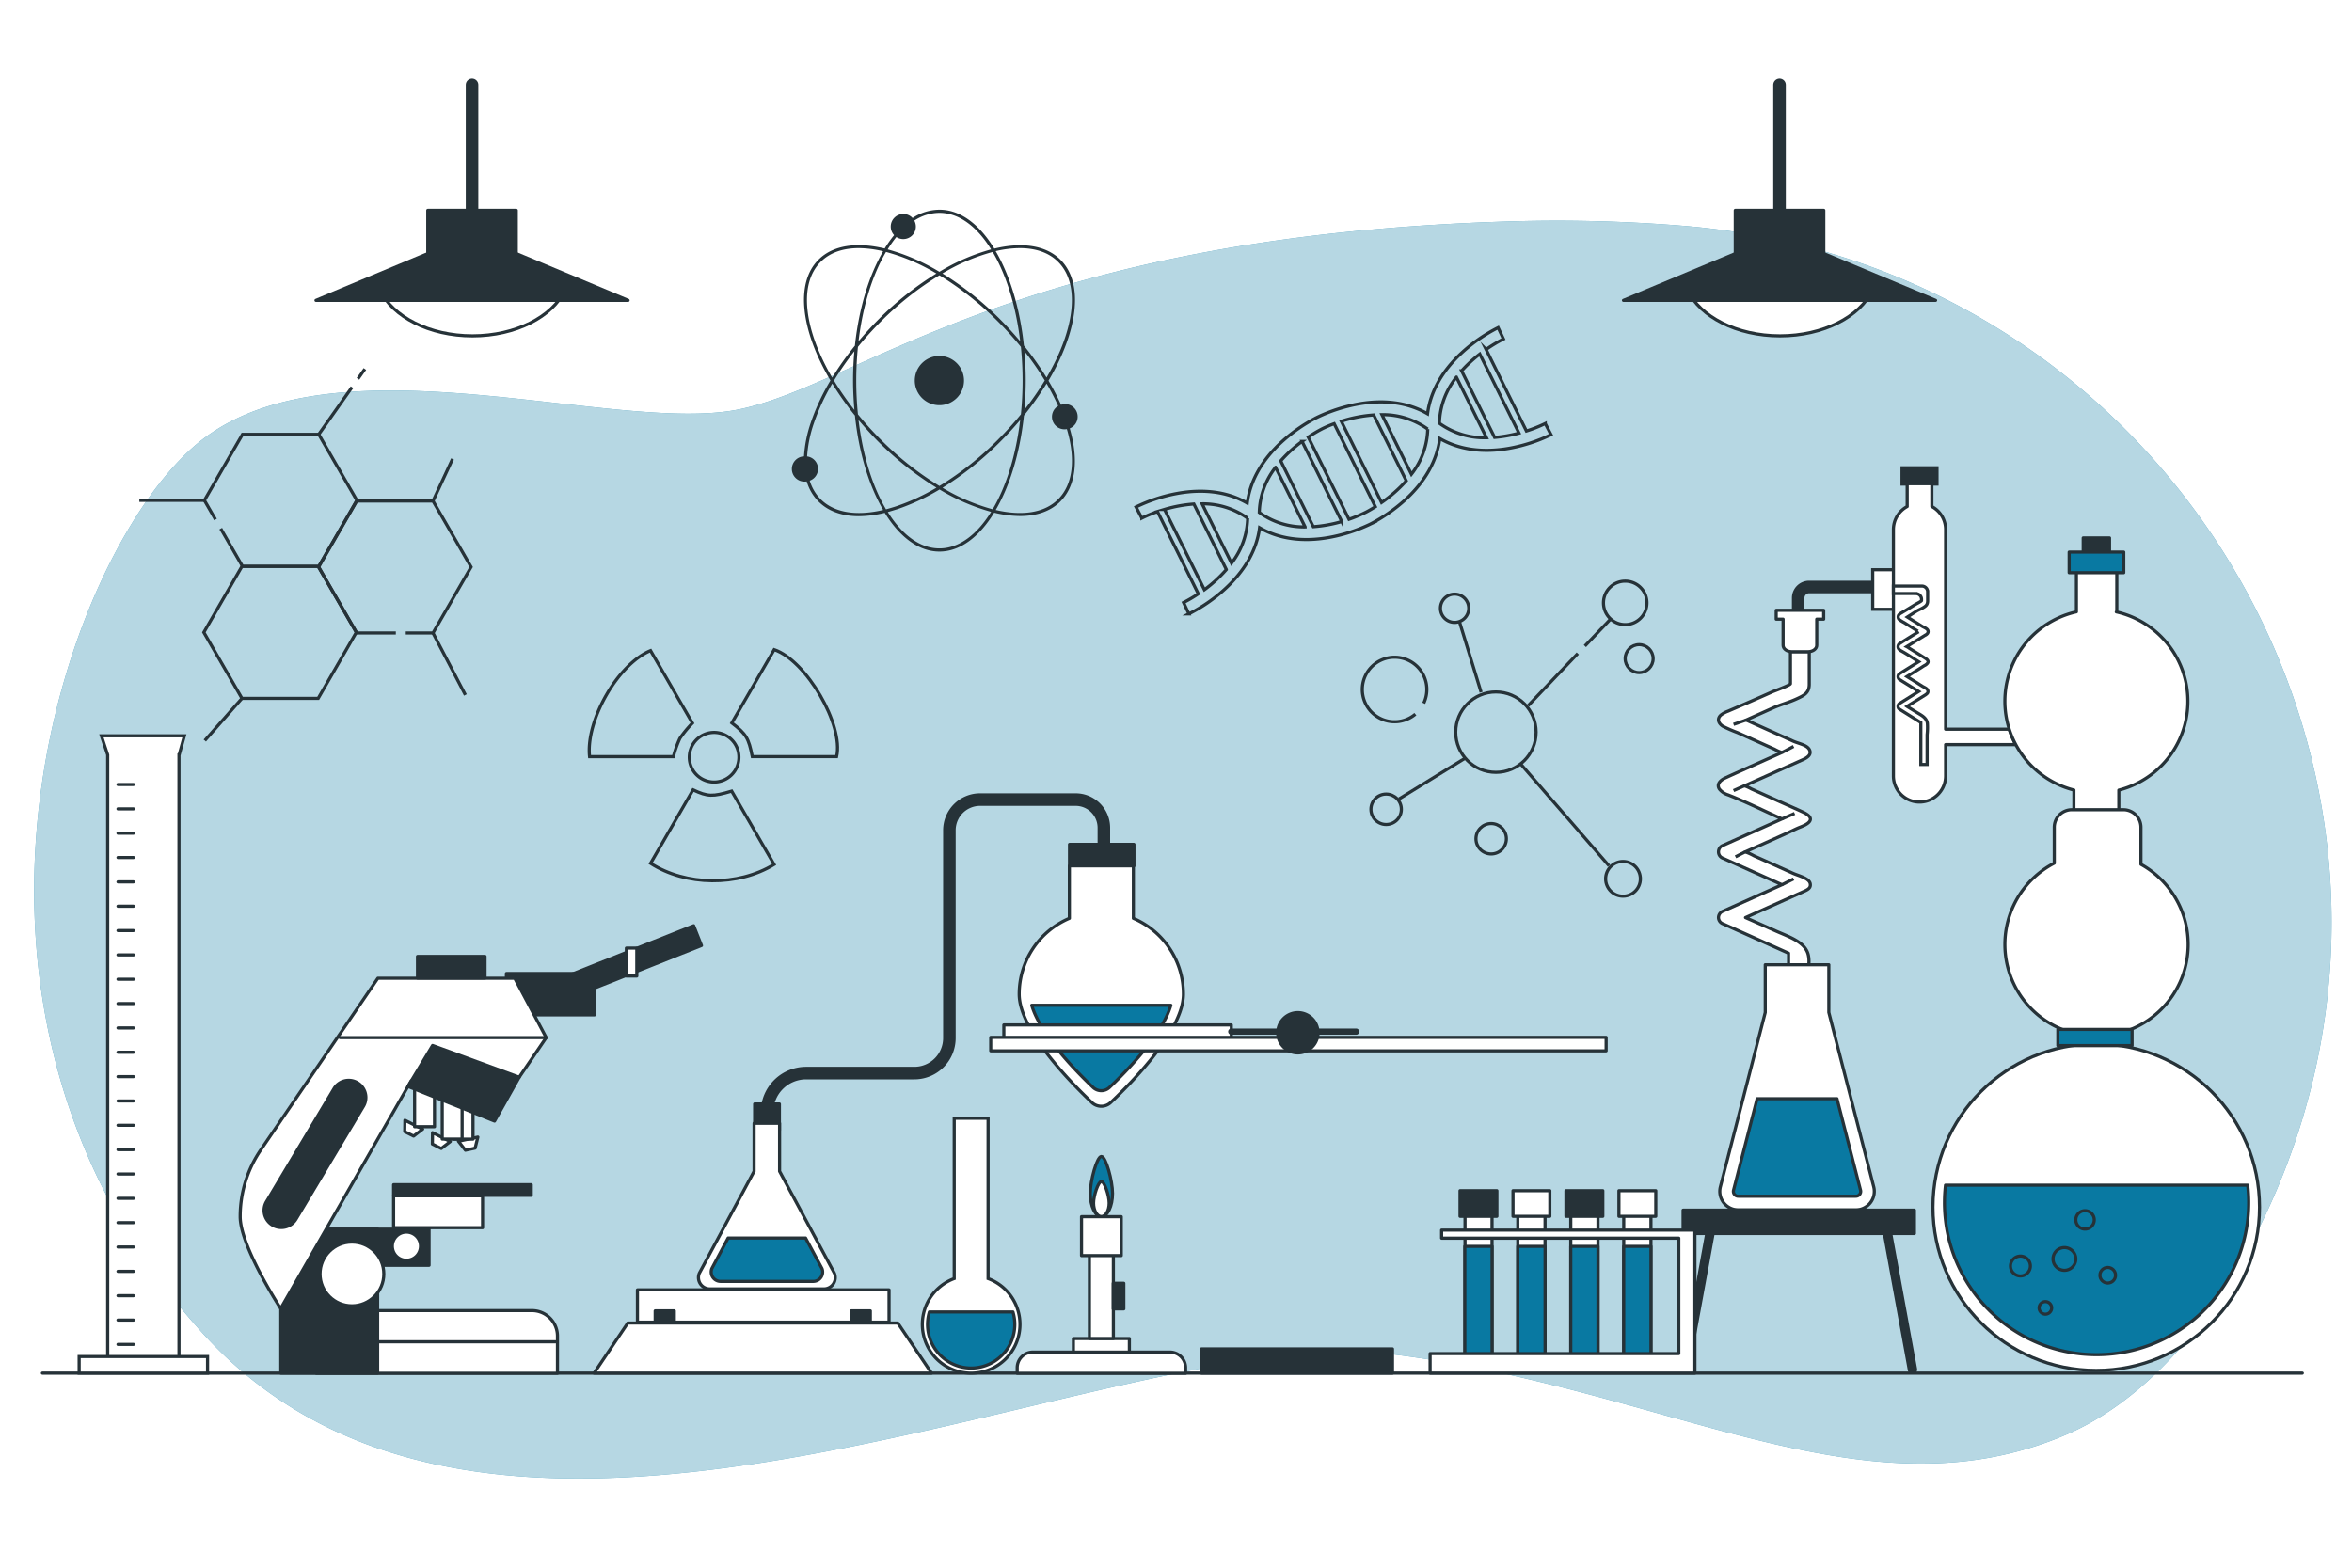 <svg class="animated" id="freepik_stories-chemistry-lab" xmlns="http://www.w3.org/2000/svg" viewBox="0 0 750 500" version="1.1" xmlns:xlink="http://www.w3.org/1999/xlink" xmlns:svgjs="http://svgjs.com/svgjs"><style>svg#freepik_stories-chemistry-lab:not(.animated) .animable {opacity: 0;}svg#freepik_stories-chemistry-lab.animated #freepik--Elements--inject-73 {animation: 1s 1 forwards cubic-bezier(.36,-0.01,.5,1.38) slideDown,1.5s Infinite  linear floating;animation-delay: 0s,1s;}svg#freepik_stories-chemistry-lab.animated #freepik--Lamps--inject-73 {animation: 1s 1 forwards cubic-bezier(.36,-0.01,.5,1.38) slideUp;animation-delay: 0s;}            @keyframes slideDown {                0% {                    opacity: 0;                    transform: translateY(-30px);                }                100% {                    opacity: 1;                    transform: translateY(0);                }            }                    @keyframes floating {                0% {                    opacity: 1;                    transform: translateY(0px);                }                50% {                    transform: translateY(-10px);                }                100% {                    opacity: 1;                    transform: translateY(0px);                }            }                    @keyframes slideUp {                0% {                    opacity: 0;                    transform: translateY(30px);                }                100% {                    opacity: 1;                    transform: inherit;                }            }        </style><g id="freepik--background-simple--inject-73" class="animable" style="transform-origin: 377.188px 270.972px;"><path d="M722.48,387.35C788.37,247,691.78,84.55,536.61,72a497.31,497.31,0,0,0-54.33-1.41c-157.58,4.45-207.87,52.27-247,60.05S109,107.26,65.41,139.51s-96.64,179.88-.82,285.67,290.39-4,378.61,6.67S594,485.37,658.87,457.57C683.17,447.14,705.91,422.64,722.48,387.35Z" style="fill: #0979A2; transform-origin: 377.188px 270.972px;" id="el37lu6dmamd" class="animable"></path><g id="elkuxnikzprj8"><path d="M722.48,387.35C788.37,247,691.78,84.55,536.61,72a497.31,497.31,0,0,0-54.33-1.41c-157.58,4.45-207.87,52.27-247,60.05S109,107.26,65.41,139.51s-96.64,179.88-.82,285.67,290.39-4,378.61,6.67S594,485.37,658.87,457.57C683.17,447.14,705.91,422.64,722.48,387.35Z" style="fill: rgb(255, 255, 255); opacity: 0.7; transform-origin: 377.188px 270.972px;" class="animable" id="ell5eje2avwu"></path></g></g><g id="freepik--Table--inject-73" class="animable" style="transform-origin: 373.84px 437.95px;"><line x1="13.52" y1="437.95" x2="734.16" y2="437.95" style="fill: none; stroke: rgb(38, 50, 56); stroke-linecap: round; stroke-linejoin: round; transform-origin: 373.84px 437.95px;" id="elscu4g0g4lgg" class="animable"></line></g><g id="freepik--Fire--inject-73" class="animable" style="transform-origin: 351.21px 403.42px;"><rect x="342.28" y="426.91" width="17.85" height="4.61" style="fill: rgb(255, 255, 255); stroke: rgb(38, 50, 56); stroke-linecap: round; stroke-linejoin: round; transform-origin: 351.205px 429.215px;" id="elvto2077ey4a" class="animable"></rect><rect x="347.39" y="389.48" width="7.64" height="37.43" style="fill: rgb(255, 255, 255); stroke: rgb(38, 50, 56); stroke-linecap: round; stroke-linejoin: round; transform-origin: 351.21px 408.195px;" id="elqv23hqqmnp" class="animable"></rect><rect x="344.87" y="388.05" width="12.68" height="12.41" style="fill: rgb(255, 255, 255); stroke: rgb(38, 50, 56); stroke-linecap: round; stroke-linejoin: round; transform-origin: 351.21px 394.255px;" id="elhmzgef3mnlh" class="animable"></rect><path d="M329.36,431.24h43.7a5,5,0,0,1,5,5V438a0,0,0,0,1,0,0h-53.7a0,0,0,0,1,0,0v-1.71A5,5,0,0,1,329.36,431.24Z" style="fill: rgb(255, 255, 255); stroke: rgb(38, 50, 56); stroke-linecap: round; stroke-linejoin: round; transform-origin: 351.21px 434.62px;" id="elxawawcr413" class="animable"></path><path d="M354.76,380.64c0,4.07-1.59,7.36-3.55,7.36s-3.55-3.29-3.55-7.36,2.13-11.8,3.55-11.8S354.76,376.57,354.76,380.64Z" style="fill: #0979A2; stroke: rgb(38, 50, 56); stroke-linecap: round; stroke-linejoin: round; transform-origin: 351.21px 378.42px;" id="el5x2yexkb6yj" class="animable"></path><path d="M353.69,383.71c0,2.37-1.11,4.29-2.48,4.29s-2.49-1.92-2.49-4.29,1.49-6.88,2.49-6.88S353.69,381.34,353.69,383.71Z" style="fill: rgb(255, 255, 255); stroke: rgb(38, 50, 56); stroke-linecap: round; stroke-linejoin: round; transform-origin: 351.205px 382.415px;" id="eli1orit0t1v" class="animable"></path><rect x="354.99" y="409.29" width="3.37" height="8.16" style="fill: rgb(38, 50, 56); stroke: rgb(38, 50, 56); stroke-linecap: round; stroke-linejoin: round; transform-origin: 356.675px 413.37px;" id="elp2yni6c3c3m" class="animable"></rect></g><g id="freepik--Microscope--inject-73" class="animable" style="transform-origin: 150.14px 366.625px;"><polygon points="151.51 366.19 148.41 366.86 146.18 364 152.38 362.66 151.51 366.19" style="fill: rgb(255, 255, 255); stroke: rgb(38, 50, 56); stroke-linecap: round; stroke-linejoin: round; transform-origin: 149.28px 364.76px;" id="elkk8oyggecq" class="animable"></polygon><g id="el3q6560ihs93"><rect x="144.49" y="348.33" width="6.34" height="14.99" style="fill: rgb(255, 255, 255); stroke: rgb(38, 50, 56); stroke-linecap: round; stroke-linejoin: round; transform-origin: 147.66px 355.825px; transform: rotate(-12.16deg);" class="animable" id="el9asfiagky6h"></rect></g><polygon points="140.7 366.31 137.87 364.88 137.92 361.25 143.59 364.09 140.7 366.31" style="fill: rgb(255, 255, 255); stroke: rgb(38, 50, 56); stroke-linecap: round; stroke-linejoin: round; transform-origin: 140.73px 363.78px;" id="elkms5kdhg6nc" class="animable"></polygon><g id="eld891im9gzke"><rect x="141.02" y="348.31" width="6.34" height="14.99" style="fill: rgb(255, 255, 255); stroke: rgb(38, 50, 56); stroke-linecap: round; stroke-linejoin: round; transform-origin: 144.19px 355.805px; transform: rotate(26.65deg);" class="animable" id="elr47nrv4vxs"></rect></g><polygon points="131.89 362.35 129.06 360.93 129.11 357.29 134.78 360.13 131.89 362.35" style="fill: rgb(255, 255, 255); stroke: rgb(38, 50, 56); stroke-linecap: round; stroke-linejoin: round; transform-origin: 131.92px 359.82px;" id="elhtskv8l0on5" class="animable"></polygon><g id="elsdg92ee2af"><rect x="132.21" y="344.36" width="6.34" height="14.99" style="fill: rgb(255, 255, 255); stroke: rgb(38, 50, 56); stroke-linecap: round; stroke-linejoin: round; transform-origin: 135.38px 351.855px; transform: rotate(26.65deg);" class="animable" id="elwzf8ddr28cj"></rect></g><rect x="89.55" y="392.04" width="47.27" height="11.51" style="fill: rgb(38, 50, 56); stroke: rgb(38, 50, 56); stroke-linecap: round; stroke-linejoin: round; transform-origin: 113.185px 397.795px;" id="el3ymumkktheg" class="animable"></rect><path d="M100.87,418h68.76a8.13,8.13,0,0,1,8.13,8.13V438a0,0,0,0,1,0,0H100.87a0,0,0,0,1,0,0V418A0,0,0,0,1,100.87,418Z" style="fill: rgb(255, 255, 255); stroke: rgb(38, 50, 56); stroke-linecap: round; stroke-linejoin: round; transform-origin: 139.315px 428px;" id="elas4l218sh25" class="animable"></path><line x1="177.15" y1="427.95" x2="120.58" y2="427.95" style="fill: none; stroke: rgb(38, 50, 56); stroke-linecap: round; stroke-linejoin: round; transform-origin: 148.865px 427.95px;" id="elsbcr50itbxj" class="animable"></line><rect x="89.55" y="392.04" width="30.87" height="45.91" style="fill: rgb(38, 50, 56); stroke: rgb(38, 50, 56); stroke-linecap: round; stroke-linejoin: round; transform-origin: 104.985px 414.995px;" id="el4a091d5xugy" class="animable"></rect><polygon points="223.69 301.56 163.71 325.41 161.22 319.1 221.19 295.25 223.69 301.56" style="fill: rgb(38, 50, 56); stroke: rgb(38, 50, 56); stroke-linecap: round; stroke-linejoin: round; transform-origin: 192.455px 310.33px;" id="elw9tgpa74x6q" class="animable"></polygon><g id="el0cu0ydllbup4"><rect x="199.73" y="302.39" width="3.33" height="8.91" style="fill: rgb(255, 255, 255); stroke: rgb(38, 50, 56); stroke-linecap: round; stroke-linejoin: round; transform-origin: 201.395px 306.845px; transform: rotate(-21.59deg);" class="animable" id="el69mqtfrg4nl"></rect></g><g id="elie3z3cel22"><rect x="161.48" y="310.49" width="28.06" height="13.2" style="fill: rgb(38, 50, 56); stroke: rgb(38, 50, 56); stroke-linecap: round; stroke-linejoin: round; transform-origin: 175.51px 317.09px; transform: rotate(-21.6deg);" class="animable" id="el1zfbczo3dgv"></rect></g><path d="M174.18,330.94l-8.61,12.63-34.45,1.14L89.5,417.33s-12.91-19.8-12.91-29.27v-.29a37.63,37.63,0,0,1,6.6-21.07L120.5,312h43.63Z" style="fill: rgb(255, 255, 255); stroke: rgb(38, 50, 56); stroke-linecap: round; stroke-linejoin: round; transform-origin: 125.385px 364.665px;" id="el7exzpcvnp59" class="animable"></path><line x1="174.18" y1="330.94" x2="108.45" y2="330.94" style="fill: none; stroke: rgb(38, 50, 56); stroke-linecap: round; stroke-linejoin: round; transform-origin: 141.315px 330.94px;" id="elq7yn0xdsx1p" class="animable"></line><rect x="133.13" y="305.05" width="21.53" height="6.89" style="fill: rgb(38, 50, 56); stroke: rgb(38, 50, 56); stroke-linecap: round; stroke-linejoin: round; transform-origin: 143.895px 308.495px;" id="el082bwezldgpv" class="animable"></rect><path d="M89.69,391.51a5.47,5.47,0,0,1-4.7-8.28l21.51-36a5.47,5.47,0,1,1,9.4,5.61l-21.5,36A5.48,5.48,0,0,1,89.69,391.51Z" style="fill: rgb(38, 50, 56); stroke: rgb(38, 50, 56); stroke-linecap: round; stroke-linejoin: round; transform-origin: 100.443px 368.036px;" id="elyopgbwvpzdd" class="animable"></path><polygon points="165.57 343.57 157.7 357.56 130.09 346.51 137.94 333.44 165.57 343.57" style="fill: rgb(38, 50, 56); stroke: rgb(38, 50, 56); stroke-linecap: round; stroke-linejoin: round; transform-origin: 147.83px 345.5px;" id="elc2iovjpv9ds" class="animable"></polygon><rect x="125.51" y="377.85" width="43.89" height="3.39" style="fill: rgb(38, 50, 56); stroke: rgb(38, 50, 56); stroke-linecap: round; stroke-linejoin: round; transform-origin: 147.455px 379.545px;" id="el0tvhlk3jcz39" class="animable"></rect><rect x="125.51" y="381.39" width="28.37" height="10.17" style="fill: rgb(255, 255, 255); stroke: rgb(38, 50, 56); stroke-linecap: round; stroke-linejoin: round; transform-origin: 139.695px 386.475px;" id="elbc3kj3rmp76" class="animable"></rect><g id="el3f9bfit53jh"><circle cx="112.22" cy="406.31" r="10.17" style="fill: rgb(255, 255, 255); stroke: rgb(38, 50, 56); stroke-linecap: round; stroke-linejoin: round; transform-origin: 112.22px 406.31px; transform: rotate(-9.51deg);" class="animable" id="elnlzwyx2b418"></circle></g><path d="M134.09,397.45a4.49,4.49,0,1,0-4.49,4.5A4.49,4.49,0,0,0,134.09,397.45Z" style="fill: rgb(255, 255, 255); stroke: rgb(38, 50, 56); stroke-linecap: round; stroke-linejoin: round; transform-origin: 129.6px 397.46px;" id="elfjf6cokcjmg" class="animable"></path></g><g id="freepik--flasks-2--inject-73" class="animable" style="transform-origin: 637.396px 301.931px;"><path d="M573.4,194.51v-3.79a3.51,3.51,0,0,1,3.51-3.51h25" style="fill: none; stroke: rgb(38, 50, 56); stroke-miterlimit: 10; stroke-width: 4px; transform-origin: 587.655px 190.86px;" id="el1d2zn8r79p4" class="animable"></path><path d="M548.26,251.65a5.65,5.65,0,0,0,2.77,1.86c5.88,2.3,11.5,5.11,17.21,7.67l-18.79,8.44a2.2,2.2,0,0,0-1.45,1.9,2.14,2.14,0,0,0,1.43,2.21l18.81,8.44-18.79,8.43a2.22,2.22,0,0,0-1.45,1.86,2.13,2.13,0,0,0,1.43,2.18l20.9,9.38v29.56h6v-21c0-2.71.95-5.43.26-8.13-1-4-6-5.61-10.17-7.45l-9.51-4.21-.31-.14,18.27-8.19c1.4-.63,2.65-1.12,2.37-2.61-.34-1.79-3.75-2.52-5.52-3.33l-6.26-2.81-6.16-2.76a16.46,16.46,0,0,0-2.77-1.25l7.5-3.36,5.87-2.64c1.3-.58,2.54-1.25,3.87-1.79,1.13-.45,2.73-1.07,3.31-2,.78-1.25-.79-2.24-2.05-2.85-1.72-.82-3.52-1.6-5.27-2.39l-6-2.68-5.28-2.37a13.32,13.32,0,0,0-2.2-1q9.2-4.12,18.42-8.24l.16-.07c1.5-.69,2.75-1.56,2.22-3-.64-1.69-3.48-2.11-5.26-2.91l-5.75-2.58-9.17-4.12-.11-.05,8.8-3.95c2.31-1,4.79-1.66,7.11-2.71,2.6-1.17,4.23-2,4.23-4.73V207.83h-6v10.23c0,.47-5.19,2.33-5.74,2.58-4.69,2.11-9.43,4.15-14.18,6.19a8.49,8.49,0,0,0-2.21,1.19c-1.37,1.16-.89,2.72.64,3.64a47.75,47.75,0,0,0,4.61,2l6.2,2.78,5.6,2.51a14,14,0,0,0,2.36,1.06c-6,2.71-12.08,5.36-18.07,8.11C548.5,248.88,547.32,250.15,548.26,251.65Z" style="fill: rgb(255, 255, 255); stroke: rgb(38, 50, 56); stroke-linecap: round; stroke-linejoin: round; transform-origin: 562.608px 270.705px;" id="el9hj6gfkw8e" class="animable"></path><line x1="556.82" y1="229.64" x2="552.79" y2="231.03" style="fill: none; stroke: rgb(38, 50, 56); stroke-miterlimit: 10; transform-origin: 554.805px 230.335px;" id="elnpaw9uief5p" class="animable"></line><line x1="568.24" y1="240" x2="571.93" y2="238.07" style="fill: none; stroke: rgb(38, 50, 56); stroke-miterlimit: 10; transform-origin: 570.085px 239.035px;" id="ellhl39g32zxp" class="animable"></line><line x1="556.31" y1="250.59" x2="552.79" y2="252.15" style="fill: none; stroke: rgb(38, 50, 56); stroke-miterlimit: 10; transform-origin: 554.55px 251.37px;" id="ellhb63n6lbnd" class="animable"></line><line x1="568.24" y1="261.18" x2="572.25" y2="259.43" style="fill: none; stroke: rgb(38, 50, 56); stroke-miterlimit: 10; transform-origin: 570.245px 260.305px;" id="elp33em9hrnpr" class="animable"></line><line x1="556.53" y1="271.67" x2="553.41" y2="273.28" style="fill: none; stroke: rgb(38, 50, 56); stroke-miterlimit: 10; transform-origin: 554.97px 272.475px;" id="el971ye8tqx2m" class="animable"></line><line x1="568.24" y1="282.17" x2="571.93" y2="280.32" style="fill: none; stroke: rgb(38, 50, 56); stroke-miterlimit: 10; transform-origin: 570.085px 281.245px;" id="elstb8x2ynjc" class="animable"></line><path d="M581.53,194.65H566.39v2.83h2.2v8.33c0,1.13,1.23,2.05,2.74,2.05h5.25c1.51,0,2.74-.92,2.74-2.05v-8.33h2.21Z" style="fill: rgb(255, 255, 255); stroke: rgb(38, 50, 56); stroke-linecap: round; stroke-linejoin: round; transform-origin: 573.96px 201.255px;" id="elfdvadqz0zv" class="animable"></path><rect x="606.52" y="149.2" width="11.14" height="5.2" style="fill: rgb(38, 50, 56); stroke: rgb(38, 50, 56); stroke-miterlimit: 10; transform-origin: 612.09px 151.8px;" id="elpovfqc63n2j" class="animable"></rect><rect x="597.17" y="181.71" width="7.31" height="12.62" style="fill: rgb(255, 255, 255); stroke: rgb(38, 50, 56); stroke-miterlimit: 10; transform-origin: 600.825px 188.02px;" id="ely1zl3f4iq7" class="animable"></rect><path d="M640.69,232.57H620.41V168.88a8.32,8.32,0,0,0-4.38-7.33v-7.28h-7.87v7.28a8.33,8.33,0,0,0-4.39,7.33v78.61a8.32,8.32,0,1,0,16.64,0v-10h22.37A29.11,29.11,0,0,1,640.69,232.57Z" style="fill: rgb(255, 255, 255); stroke: rgb(38, 50, 56); stroke-linecap: round; stroke-linejoin: round; transform-origin: 623.275px 205.04px;" id="elx6pww581im" class="animable"></path><path d="M614.77,220.37c-.11-.81-1.22-1.14-1.79-1.51l-2-1.27-2.9-1.81h0l2.44-1.52,1.91-1.2c.42-.26.82-.56,1.26-.8a2.44,2.44,0,0,0,1.07-.92c.25-.56-.26-1-.67-1.28s-1.14-.73-1.71-1.09l-1.94-1.21-1.71-1.07a4.05,4.05,0,0,0-.72-.45l6-3.72.06,0c.49-.32.89-.71.72-1.35s-1.13-1-1.71-1.32l-1.87-1.17-3-1.88h0L611,195c.75-.47,1.55-.75,2.3-1.22s1.38-.89,1.38-2.14v-2.89a1.83,1.83,0,0,0-1.83-1.83h-9.09v2.39h7.14a1.83,1.83,0,0,1,1.83,1.83v.41c0,.21-1.69,1.06-1.86,1.17q-2.29,1.43-4.61,2.8a2.72,2.72,0,0,0-.72.54,1.13,1.13,0,0,0,.21,1.64,14,14,0,0,0,1.49.9l2,1.26,1.82,1.14c.06,0,.7.52.77.48-2,1.22-3.93,2.42-5.87,3.66a1.25,1.25,0,0,0-.63,1.6,2,2,0,0,0,.9.84c1.92,1.05,3.74,2.32,5.6,3.47l-6.11,3.82a1.15,1.15,0,0,0,0,1.86l6.11,3.81-6.11,3.82a1,1,0,0,0-.47.84,1,1,0,0,0,.47,1l6.79,4.25v13.37h2v-9.52a20.46,20.46,0,0,0,.08-3.67c-.32-1.79-1.95-2.54-3.3-3.37l-3.09-1.9-.1-.07,5.93-3.7C614.46,221.26,614.86,221,614.77,220.37Z" style="fill: rgb(255, 255, 255); stroke: rgb(38, 50, 56); stroke-miterlimit: 10; transform-origin: 609.295px 215.37px;" id="elbmyduv127gd" class="animable"></path><rect x="664.29" y="171.56" width="8.39" height="19.47" style="fill: rgb(38, 50, 56); stroke: rgb(38, 50, 56); stroke-linecap: round; stroke-linejoin: round; transform-origin: 668.485px 181.295px;" id="elk7u0ql0fd2" class="animable"></rect><path d="M675,195.14V180.2H662.12v14.94a29.23,29.23,0,0,0-.8,56.84v12.36a3,3,0,0,0,3,3.05h8.33a3.06,3.06,0,0,0,3-3.05V252a29.23,29.23,0,0,0-.8-56.84Z" style="fill: rgb(255, 255, 255); stroke: rgb(38, 50, 56); stroke-linecap: round; stroke-linejoin: round; transform-origin: 668.485px 223.795px;" id="el1vlcyrsl64p" class="animable"></path><rect x="659.81" y="176.09" width="17.41" height="6.57" style="fill: #0979A2; stroke: rgb(38, 50, 56); stroke-linecap: round; stroke-linejoin: round; transform-origin: 668.515px 179.375px;" id="el9s0pb8zbeqs" class="animable"></rect><path d="M597.49,378.51,583.17,322.9V307.7H562.9v15.2l-14.31,55.61a5.9,5.9,0,0,0,5.71,7.37h37.48A5.9,5.9,0,0,0,597.49,378.51Z" style="fill: rgb(255, 255, 255); stroke: rgb(38, 50, 56); stroke-linecap: round; stroke-linejoin: round; transform-origin: 573.04px 346.79px;" id="ely8gpoa9ghr" class="animable"></path><path d="M585.77,350.41H560.31l-7.52,29.18a1.52,1.52,0,0,0,.28,1.34,1.5,1.5,0,0,0,1.23.6h37.48a1.54,1.54,0,0,0,1.5-1.94Z" style="fill: #0979A2; stroke: rgb(38, 50, 56); stroke-linecap: round; stroke-linejoin: round; transform-origin: 573.036px 365.97px;" id="ele7dancoed5t" class="animable"></path><rect x="536.7" y="385.97" width="73.76" height="7.44" style="fill: rgb(38, 50, 56); stroke: rgb(38, 50, 56); stroke-linecap: round; stroke-linejoin: round; transform-origin: 573.58px 389.69px;" id="el6l3o4f9yggw" class="animable"></rect><line x1="545.38" y1="392.78" x2="537.32" y2="436.8" style="fill: none; stroke: rgb(38, 50, 56); stroke-linecap: round; stroke-linejoin: round; stroke-width: 3px; transform-origin: 541.35px 414.79px;" id="elqow85rew0wh" class="animable"></line><line x1="601.78" y1="392.78" x2="609.84" y2="436.8" style="fill: none; stroke: rgb(38, 50, 56); stroke-linecap: round; stroke-linejoin: round; stroke-width: 3px; transform-origin: 605.81px 414.79px;" id="elwd95rz4mjqf" class="animable"></line><path d="M682.7,275.67V263.86a5.61,5.61,0,0,0-5.61-5.61H660.67a5.61,5.61,0,0,0-5.61,5.61V275.3a29.22,29.22,0,1,0,27.64.37Z" style="fill: rgb(255, 255, 255); stroke: rgb(38, 50, 56); stroke-linecap: round; stroke-linejoin: round; transform-origin: 668.535px 294.349px;" id="elxbxkinpb8m" class="animable"></path><g id="el15zcd9ocpps"><circle cx="668.44" cy="385.01" r="52.07" style="fill: rgb(255, 255, 255); stroke: rgb(38, 50, 56); stroke-linecap: round; stroke-linejoin: round; transform-origin: 668.44px 385.01px; transform: rotate(-63.94deg);" class="animable" id="elei7dheb4bjl"></circle></g><rect x="656.2" y="328.32" width="23.67" height="5.17" style="fill: #0979A2; stroke: rgb(38, 50, 56); stroke-linecap: round; stroke-linejoin: round; transform-origin: 668.035px 330.905px;" id="elt4p7y5bh7rh" class="animable"></rect><path d="M620.37,378a48.5,48.5,0,1,0,96.36,0Z" style="fill: #0979A2; stroke: rgb(38, 50, 56); stroke-linecap: round; stroke-linejoin: round; transform-origin: 668.55px 405.031px;" id="eleuxk28f2l6i" class="animable"></path><path d="M661.93,401.52a3.63,3.63,0,1,1-3.63-3.62A3.64,3.64,0,0,1,661.93,401.52Z" style="fill: none; stroke: rgb(38, 50, 56); stroke-miterlimit: 10; transform-origin: 658.3px 401.53px;" id="elzm2w4hy6rn" class="animable"></path><path d="M647.44,403.79a3.17,3.17,0,1,1-3.17-3.17A3.17,3.17,0,0,1,647.44,403.79Z" style="fill: none; stroke: rgb(38, 50, 56); stroke-miterlimit: 10; transform-origin: 644.27px 403.79px;" id="eloszmc48pqaf" class="animable"></path><path d="M667.81,389.07a2.94,2.94,0,1,1-2.94-2.94A2.94,2.94,0,0,1,667.81,389.07Z" style="fill: none; stroke: rgb(38, 50, 56); stroke-miterlimit: 10; transform-origin: 664.87px 389.07px;" id="elc1pbdinhfma" class="animable"></path><circle cx="672.11" cy="406.73" r="2.49" style="fill: none; stroke: rgb(38, 50, 56); stroke-miterlimit: 10; transform-origin: 672.11px 406.73px;" id="elcthvxk575m" class="animable"></circle><path d="M654.23,417.14a2,2,0,1,1-2-2A2,2,0,0,1,654.23,417.14Z" style="fill: none; stroke: rgb(38, 50, 56); stroke-miterlimit: 10; transform-origin: 652.23px 417.14px;" id="elfd8fct8l757" class="animable"></path></g><g id="freepik--flasks-1--inject-73" class="animable" style="transform-origin: 316.73px 336.424px;"><rect x="217.78" y="420.58" width="6.42" height="4.19" style="fill: rgb(255, 255, 255); stroke: rgb(38, 50, 56); stroke-linecap: round; stroke-linejoin: round; transform-origin: 220.99px 422.675px;" id="el3arxn6ovqfv" class="animable"></rect><polygon points="297.05 437.95 189.43 437.95 200.19 421.96 286.29 421.96 297.05 437.95" style="fill: rgb(255, 255, 255); stroke: rgb(38, 50, 56); stroke-linecap: round; stroke-linejoin: round; transform-origin: 243.24px 429.955px;" id="elmyfhzilim3l" class="animable"></polygon><rect x="203.26" y="411.39" width="80.24" height="10.3" style="fill: rgb(255, 255, 255); stroke: rgb(38, 50, 56); stroke-linecap: round; stroke-linejoin: round; transform-origin: 243.38px 416.54px;" id="el49bsnmgp38r" class="animable"></rect><rect x="208.92" y="418.09" width="6.1" height="3.7" style="fill: rgb(38, 50, 56); stroke: rgb(38, 50, 56); stroke-linecap: round; stroke-linejoin: round; transform-origin: 211.97px 419.94px;" id="elsj5v4k2rjbn" class="animable"></rect><rect x="271.43" y="418.09" width="6.1" height="3.7" style="fill: rgb(38, 50, 56); stroke: rgb(38, 50, 56); stroke-linecap: round; stroke-linejoin: round; transform-origin: 274.48px 419.94px;" id="elb3s2affek58" class="animable"></rect><rect x="243.46" y="402.84" width="6.23" height="4.07" style="fill: rgb(255, 255, 255); stroke: rgb(38, 50, 56); stroke-linecap: round; stroke-linejoin: round; transform-origin: 246.575px 404.875px;" id="elokwtxn0ov" class="animable"></rect><rect x="240.64" y="352.1" width="7.89" height="8.38" style="fill: rgb(38, 50, 56); stroke: rgb(38, 50, 56); stroke-linecap: round; stroke-linejoin: round; transform-origin: 244.585px 356.29px;" id="elmza13xnhu4f" class="animable"></rect><path d="M266.07,406.08l-17.48-32.51V358.26h-8.13v15.31L223,406.08a3.61,3.61,0,0,0,3.32,5h36.46A3.61,3.61,0,0,0,266.07,406.08Z" style="fill: rgb(255, 255, 255); stroke: rgb(38, 50, 56); stroke-linecap: round; stroke-linejoin: round; transform-origin: 244.535px 384.67px;" id="ely374tw0k3sk" class="animable"></path><path d="M256.88,394.85h-24.7L227,404.58a3,3,0,0,0,2.7,4.11H259.4a3,3,0,0,0,2.71-4.11Z" style="fill: #0979A2; stroke: rgb(38, 50, 56); stroke-linecap: round; stroke-linejoin: round; transform-origin: 244.555px 401.77px;" id="elb6b7akcyx9n" class="animable"></path><rect x="341.04" y="269.31" width="20.55" height="6.84" style="fill: rgb(38, 50, 56); stroke: rgb(38, 50, 56); stroke-linecap: round; stroke-linejoin: round; transform-origin: 351.315px 272.73px;" id="ellxelq6cltvq" class="animable"></rect><path d="M361.41,292.89V276.15H341v16.74a26.25,26.25,0,0,0-16,24.19c0,11.43,16.3,28.05,23.18,34.56a4.38,4.38,0,0,0,6,0c6.89-6.51,23.18-23.13,23.18-34.56A26.25,26.25,0,0,0,361.41,292.89Z" style="fill: rgb(255, 255, 255); stroke: rgb(38, 50, 56); stroke-linecap: round; stroke-linejoin: round; transform-origin: 351.18px 314.489px;" id="elclojvbl2b3s" class="animable"></path><path d="M329,320.62c2.78,9.52,14.31,21.24,19.56,26.2a3.81,3.81,0,0,0,5.24,0c5.25-5,16.79-16.68,19.56-26.2Z" style="fill: #0979A2; stroke: rgb(38, 50, 56); stroke-linecap: round; stroke-linejoin: round; transform-origin: 351.18px 334.242px;" id="el0g6isxag9ewm" class="animable"></path><rect x="320.1" y="326.89" width="72.53" height="4.29" style="fill: rgb(255, 255, 255); stroke: rgb(38, 50, 56); stroke-linecap: round; stroke-linejoin: round; transform-origin: 356.365px 329.035px;" id="elshphf30vcr" class="animable"></rect><g id="elmo3r05nslds"><rect x="315.92" y="330.86" width="196.24" height="4.29" style="fill: rgb(255, 255, 255); stroke: rgb(38, 50, 56); stroke-linecap: round; stroke-linejoin: round; transform-origin: 414.04px 333.005px; transform: rotate(90deg);" class="animable" id="elq0o9np57xhs"></rect></g><line x1="392.63" y1="329.03" x2="432.44" y2="329.03" style="fill: none; stroke: rgb(38, 50, 56); stroke-linecap: round; stroke-linejoin: round; stroke-width: 2px; transform-origin: 412.535px 329.03px;" id="ela9f1m6oi354" class="animable"></line><path d="M420.29,329.39a6.43,6.43,0,1,0-6.43,6.43A6.43,6.43,0,0,0,420.29,329.39Z" style="fill: rgb(38, 50, 56); stroke: rgb(38, 50, 56); stroke-linecap: round; stroke-linejoin: round; transform-origin: 413.86px 329.39px;" id="elr6mai99j9go" class="animable"></path><rect x="383.12" y="430.22" width="60.91" height="7.73" style="fill: rgb(38, 50, 56); stroke: rgb(38, 50, 56); stroke-linecap: round; stroke-linejoin: round; transform-origin: 413.575px 434.085px;" id="eltvre5613aha" class="animable"></rect><path d="M244.59,356.29v-1.57a12.47,12.47,0,0,1,12.47-12.47h34.51a11.17,11.17,0,0,0,11.17-11.17V264.81a9.79,9.79,0,0,1,9.8-9.79H343a9,9,0,0,1,9,9v8.7" style="fill: none; stroke: rgb(38, 50, 56); stroke-linecap: round; stroke-linejoin: round; stroke-width: 4px; transform-origin: 298.295px 305.655px;" id="elg3mnca08sto" class="animable"></path><path d="M315.08,407.79V356.66h-10.8v51.13a15.57,15.57,0,1,0,10.8,0Z" style="fill: rgb(255, 255, 255); stroke: rgb(38, 50, 56); stroke-miterlimit: 10; transform-origin: 309.68px 397.312px;" id="elann7kixht0i" class="animable"></path><path d="M296.35,418.44a13.91,13.91,0,1,0,26.66,0Z" style="fill: #0979A2; stroke: rgb(38, 50, 56); stroke-linecap: round; stroke-linejoin: round; transform-origin: 309.68px 427.382px;" id="elvtej8ochlhm" class="animable"></path></g><g id="freepik--test-tubes--inject-73" class="animable" style="transform-origin: 498.25px 408.855px;"><path d="M467.1,381h8.68a0,0,0,0,1,0,0v50.65a4,4,0,0,1-4,4h-.62a4,4,0,0,1-4-4V381A0,0,0,0,1,467.1,381Z" style="fill: rgb(255, 255, 255); stroke: rgb(38, 50, 56); stroke-linecap: round; stroke-linejoin: round; transform-origin: 471.44px 408.325px;" id="el0u2ui2v206ha" class="animable"></path><path d="M467.1,397.52v33.86a4.35,4.35,0,0,0,8.69,0V397.52Z" style="fill: #0979A2; stroke: rgb(38, 50, 56); stroke-linecap: round; stroke-linejoin: round; transform-origin: 471.445px 416.521px;" id="elwv0qnyvj94" class="animable"></path><rect x="465.57" y="379.76" width="11.75" height="8.17" style="fill: rgb(38, 50, 56); stroke: rgb(38, 50, 56); stroke-linecap: round; stroke-linejoin: round; transform-origin: 471.445px 383.845px;" id="elz8h1s52tr7f" class="animable"></rect><path d="M488.33,435.72h0a4.34,4.34,0,0,1-4.34-4.34V381h8.69v50.34A4.34,4.34,0,0,1,488.33,435.72Z" style="fill: rgb(255, 255, 255); stroke: rgb(38, 50, 56); stroke-linecap: round; stroke-linejoin: round; transform-origin: 488.335px 408.36px;" id="el8zmdojva3tf" class="animable"></path><path d="M484,397.52v33.86a4.35,4.35,0,0,0,8.69,0V397.52Z" style="fill: #0979A2; stroke: rgb(38, 50, 56); stroke-linecap: round; stroke-linejoin: round; transform-origin: 488.345px 416.521px;" id="elar18r2tx3ef" class="animable"></path><rect x="482.46" y="379.76" width="11.75" height="8.17" style="fill: rgb(255, 255, 255); stroke: rgb(38, 50, 56); stroke-linecap: round; stroke-linejoin: round; transform-origin: 488.335px 383.845px;" id="elp9norlcenhd" class="animable"></rect><path d="M505.22,435.72h0a4.34,4.34,0,0,1-4.34-4.34V381h8.68v50.34A4.34,4.34,0,0,1,505.22,435.72Z" style="fill: rgb(255, 255, 255); stroke: rgb(38, 50, 56); stroke-linecap: round; stroke-linejoin: round; transform-origin: 505.22px 408.36px;" id="elkal6lx9s6w" class="animable"></path><path d="M500.88,397.52v33.86a4.34,4.34,0,0,0,4.34,4.34h0a4.34,4.34,0,0,0,4.34-4.34V397.52Z" style="fill: #0979A2; stroke: rgb(38, 50, 56); stroke-linecap: round; stroke-linejoin: round; transform-origin: 505.22px 416.62px;" id="elg3zonio2ve" class="animable"></path><rect x="499.35" y="379.76" width="11.75" height="8.17" style="fill: rgb(38, 50, 56); stroke: rgb(38, 50, 56); stroke-linecap: round; stroke-linejoin: round; transform-origin: 505.225px 383.845px;" id="el0n2opijn0e" class="animable"></rect><path d="M522.11,435.72h0a4.34,4.34,0,0,1-4.34-4.34V381h8.68v50.34A4.34,4.34,0,0,1,522.11,435.72Z" style="fill: rgb(255, 255, 255); stroke: rgb(38, 50, 56); stroke-linecap: round; stroke-linejoin: round; transform-origin: 522.11px 408.36px;" id="eltzyrcdo32t" class="animable"></path><path d="M517.77,397.52v33.86a4.34,4.34,0,0,0,8.68,0V397.52Z" style="fill: #0979A2; stroke: rgb(38, 50, 56); stroke-linecap: round; stroke-linejoin: round; transform-origin: 522.11px 416.62px;" id="el916wgevnbef" class="animable"></path><rect x="516.24" y="379.76" width="11.75" height="8.17" style="fill: rgb(255, 255, 255); stroke: rgb(38, 50, 56); stroke-linecap: round; stroke-linejoin: round; transform-origin: 522.115px 383.845px;" id="elqwjlzd4lwgr" class="animable"></rect><polygon points="535.33 392.34 459.7 392.34 459.7 394.91 535.33 394.91 535.33 431.71 456.03 431.71 456.03 437.95 540.47 437.95 540.47 436.49 540.47 431.71 540.47 394.91 540.47 392.34 535.33 392.34" style="fill: rgb(255, 255, 255); stroke: rgb(38, 50, 56); stroke-linecap: round; stroke-linejoin: round; transform-origin: 498.25px 415.145px;" id="elru8l1nuq2ur" class="animable"></polygon></g><g id="freepik--Tube--inject-73" class="animable" style="transform-origin: 45.71px 336.315px;"><polygon points="58.8 234.68 45.56 234.68 32.33 234.68 34.34 240.75 34.34 437.37 57.07 437.37 57.07 240.66 57.15 240.63 58.8 234.68" style="fill: rgb(255, 255, 255); stroke: rgb(38, 50, 56); stroke-miterlimit: 10; transform-origin: 45.565px 336.025px;" id="eluofmphu21qr" class="animable"></polygon><rect x="25.24" y="432.66" width="40.94" height="5.29" style="fill: rgb(255, 255, 255); stroke: rgb(38, 50, 56); stroke-miterlimit: 10; transform-origin: 45.71px 435.305px;" id="eluojx40oz1m8" class="animable"></rect><line x1="37.62" y1="250.21" x2="42.56" y2="250.21" style="fill: none; stroke: rgb(38, 50, 56); stroke-linecap: round; stroke-linejoin: round; transform-origin: 40.09px 250.21px;" id="el87j0mlgvfj" class="animable"></line><line x1="37.62" y1="257.98" x2="42.56" y2="257.98" style="fill: none; stroke: rgb(38, 50, 56); stroke-linecap: round; stroke-linejoin: round; transform-origin: 40.09px 257.98px;" id="els3c9xq15nz" class="animable"></line><line x1="37.62" y1="265.74" x2="42.56" y2="265.74" style="fill: none; stroke: rgb(38, 50, 56); stroke-linecap: round; stroke-linejoin: round; transform-origin: 40.09px 265.74px;" id="elakuefm9rsz" class="animable"></line><line x1="37.62" y1="273.5" x2="42.56" y2="273.5" style="fill: none; stroke: rgb(38, 50, 56); stroke-linecap: round; stroke-linejoin: round; transform-origin: 40.09px 273.5px;" id="elsw86s4fj88b" class="animable"></line><line x1="37.62" y1="281.27" x2="42.56" y2="281.27" style="fill: none; stroke: rgb(38, 50, 56); stroke-linecap: round; stroke-linejoin: round; transform-origin: 40.09px 281.27px;" id="eljsd2w1t9x9l" class="animable"></line><line x1="37.62" y1="289.03" x2="42.56" y2="289.03" style="fill: none; stroke: rgb(38, 50, 56); stroke-linecap: round; stroke-linejoin: round; transform-origin: 40.09px 289.03px;" id="el1f537pe8hq9" class="animable"></line><line x1="37.62" y1="296.79" x2="42.56" y2="296.79" style="fill: none; stroke: rgb(38, 50, 56); stroke-linecap: round; stroke-linejoin: round; transform-origin: 40.09px 296.79px;" id="ele4mqnpislv7" class="animable"></line><line x1="37.62" y1="304.56" x2="42.56" y2="304.56" style="fill: none; stroke: rgb(38, 50, 56); stroke-linecap: round; stroke-linejoin: round; transform-origin: 40.09px 304.56px;" id="eliitxpncijb" class="animable"></line><line x1="37.62" y1="312.32" x2="42.56" y2="312.32" style="fill: none; stroke: rgb(38, 50, 56); stroke-linecap: round; stroke-linejoin: round; transform-origin: 40.09px 312.32px;" id="elcbmut7ppv0n" class="animable"></line><line x1="37.62" y1="320.09" x2="42.56" y2="320.09" style="fill: none; stroke: rgb(38, 50, 56); stroke-linecap: round; stroke-linejoin: round; transform-origin: 40.09px 320.09px;" id="elpqm3j9k99o" class="animable"></line><line x1="37.62" y1="327.85" x2="42.56" y2="327.85" style="fill: none; stroke: rgb(38, 50, 56); stroke-linecap: round; stroke-linejoin: round; transform-origin: 40.09px 327.85px;" id="el813axz35o5" class="animable"></line><line x1="37.62" y1="335.61" x2="42.56" y2="335.61" style="fill: none; stroke: rgb(38, 50, 56); stroke-linecap: round; stroke-linejoin: round; transform-origin: 40.09px 335.61px;" id="elt3tg9xyu2m" class="animable"></line><line x1="37.62" y1="343.38" x2="42.56" y2="343.38" style="fill: none; stroke: rgb(38, 50, 56); stroke-linecap: round; stroke-linejoin: round; transform-origin: 40.09px 343.38px;" id="elql40w99barq" class="animable"></line><line x1="37.62" y1="351.14" x2="42.56" y2="351.14" style="fill: none; stroke: rgb(38, 50, 56); stroke-linecap: round; stroke-linejoin: round; transform-origin: 40.09px 351.14px;" id="elyoolqnaou7f" class="animable"></line><line x1="37.62" y1="358.9" x2="42.56" y2="358.9" style="fill: none; stroke: rgb(38, 50, 56); stroke-linecap: round; stroke-linejoin: round; transform-origin: 40.09px 358.9px;" id="el5tj85q6hoxl" class="animable"></line><line x1="37.62" y1="366.67" x2="42.56" y2="366.67" style="fill: none; stroke: rgb(38, 50, 56); stroke-linecap: round; stroke-linejoin: round; transform-origin: 40.09px 366.67px;" id="el7xxd4md2h3m" class="animable"></line><line x1="37.62" y1="374.43" x2="42.56" y2="374.43" style="fill: none; stroke: rgb(38, 50, 56); stroke-linecap: round; stroke-linejoin: round; transform-origin: 40.09px 374.43px;" id="el1flugfhf9ayh" class="animable"></line><line x1="37.62" y1="382.2" x2="42.56" y2="382.2" style="fill: none; stroke: rgb(38, 50, 56); stroke-linecap: round; stroke-linejoin: round; transform-origin: 40.09px 382.2px;" id="elth9lntmf7yf" class="animable"></line><line x1="37.62" y1="389.96" x2="42.56" y2="389.96" style="fill: none; stroke: rgb(38, 50, 56); stroke-linecap: round; stroke-linejoin: round; transform-origin: 40.09px 389.96px;" id="elg9vzxwhk325" class="animable"></line><line x1="37.62" y1="397.72" x2="42.56" y2="397.72" style="fill: none; stroke: rgb(38, 50, 56); stroke-linecap: round; stroke-linejoin: round; transform-origin: 40.09px 397.72px;" id="el1qjtyv9kje2" class="animable"></line><line x1="37.62" y1="405.49" x2="42.56" y2="405.49" style="fill: none; stroke: rgb(38, 50, 56); stroke-linecap: round; stroke-linejoin: round; transform-origin: 40.09px 405.49px;" id="eloiy4ldmgz9k" class="animable"></line><line x1="37.62" y1="413.25" x2="42.56" y2="413.25" style="fill: none; stroke: rgb(38, 50, 56); stroke-linecap: round; stroke-linejoin: round; transform-origin: 40.09px 413.25px;" id="eliu6wyozgxer" class="animable"></line><line x1="37.62" y1="421.02" x2="42.56" y2="421.02" style="fill: none; stroke: rgb(38, 50, 56); stroke-linecap: round; stroke-linejoin: round; transform-origin: 40.09px 421.02px;" id="elm7i87bx7x2a" class="animable"></line><line x1="37.62" y1="428.78" x2="42.56" y2="428.78" style="fill: none; stroke: rgb(38, 50, 56); stroke-linecap: round; stroke-linejoin: round; transform-origin: 40.09px 428.78px;" id="elek33rrskdpw" class="animable"></line></g><g id="freepik--Elements--inject-73" class="animable" style="transform-origin: 285.79px 176.355px;"><polyline points="70.39 168.6 77.33 180.63 101.64 180.63 113.79 159.58 101.64 138.53 77.33 138.53 65.18 159.58 68.71 165.69" style="fill: none; stroke: rgb(38, 50, 56); stroke-miterlimit: 10; transform-origin: 89.485px 159.58px;" id="el6apqd2lnub9" class="animable"></polyline><polyline points="129.39 201.89 138.07 201.89 150.22 180.84 138.07 159.79 113.76 159.79 101.61 180.84 113.76 201.89 126.22 201.89" style="fill: none; stroke: rgb(38, 50, 56); stroke-miterlimit: 10; transform-origin: 125.915px 180.84px;" id="elfq4jy9j2nln" class="animable"></polyline><polygon points="101.46 180.64 77.15 180.64 65 201.69 77.15 222.74 101.46 222.74 113.61 201.69 101.46 180.64" style="fill: none; stroke: rgb(38, 50, 56); stroke-miterlimit: 10; transform-origin: 89.305px 201.69px;" id="elnbm92nsn0vd" class="animable"></polygon><line x1="138.07" y1="159.79" x2="144.3" y2="146.38" style="fill: none; stroke: rgb(38, 50, 56); stroke-miterlimit: 10; transform-origin: 141.185px 153.085px;" id="elmelmapozq2b" class="animable"></line><line x1="138.07" y1="201.89" x2="148.4" y2="221.65" style="fill: none; stroke: rgb(38, 50, 56); stroke-miterlimit: 10; transform-origin: 143.235px 211.77px;" id="elo4e6vb6pur8" class="animable"></line><line x1="65.18" y1="159.58" x2="44.43" y2="159.58" style="fill: none; stroke: rgb(38, 50, 56); stroke-miterlimit: 10; transform-origin: 54.805px 159.58px;" id="el7ds53mug178" class="animable"></line><line x1="114.15" y1="120.81" x2="116.35" y2="117.69" style="fill: none; stroke: rgb(38, 50, 56); stroke-miterlimit: 10; transform-origin: 115.25px 119.25px;" id="elnax6pzfoffa" class="animable"></line><line x1="101.64" y1="138.53" x2="112.25" y2="123.5" style="fill: none; stroke: rgb(38, 50, 56); stroke-miterlimit: 10; transform-origin: 106.945px 131.015px;" id="elrqjnva72kkk" class="animable"></line><line x1="77.15" y1="222.74" x2="65.3" y2="236.19" style="fill: none; stroke: rgb(38, 50, 56); stroke-miterlimit: 10; transform-origin: 71.225px 229.465px;" id="elb77yfpny23u" class="animable"></line><path d="M299.56,113.53a7.85,7.85,0,1,0,7.84,7.85A7.85,7.85,0,0,0,299.56,113.53Z" style="fill: rgb(38, 50, 56); transform-origin: 299.55px 121.38px;" id="eli662tqwbgb" class="animable"></path><path d="M343.64,132.87a4,4,0,0,0-4-4,4,4,0,0,0-1.3.23,77.69,77.69,0,0,0-4-7.68c9.35-15.77,11.41-31,3.83-38.56-4.68-4.68-12.27-5.69-21.11-3.57-4.75-7.75-10.83-12.41-17.45-12.41A15.66,15.66,0,0,0,291,69.53,4,4,0,1,0,285.11,75a39.12,39.12,0,0,0-3,4.26c-8.84-2.12-16.43-1.11-21.11,3.57-7.58,7.57-5.52,22.77,3.81,38.53a69.38,69.38,0,0,0-6.25,13.38,41,41,0,0,0-2.19,10.81,4,4,0,0,0,.33,8.05,4.71,4.71,0,0,0,.54-.05,15.26,15.26,0,0,0,3.76,6.4c3.1,3.11,7.51,4.68,12.88,4.68a35.33,35.33,0,0,0,8.25-1.07c4.75,7.72,10.82,12.36,17.43,12.36s12.71-4.66,17.46-12.41a36,36,0,0,0,8.26,1.07c5.25,0,9.7-1.49,12.84-4.63,5.07-5.07,5.83-13.54,3-23.32A4,4,0,0,0,343.64,132.87ZM325.21,79.14c5,0,9.23,1.41,12.2,4.38,7.21,7.21,5.23,21.71-3.69,36.9a95.08,95.08,0,0,0-7.22-10.2c-1.26-11.93-4.49-22.43-9-30.12A34.27,34.27,0,0,1,325.21,79.14Zm-6.9,61A99.82,99.82,0,0,1,299.56,155a100.26,100.26,0,0,1-18.75-14.85,106.47,106.47,0,0,1-7.23-8,107.47,107.47,0,0,1,0-21.52,105.35,105.35,0,0,1,7.23-8A99.71,99.71,0,0,1,299.56,87.8a99.71,99.71,0,0,1,18.75,14.83,104.54,104.54,0,0,1,7.23,8,107.47,107.47,0,0,1,0,21.52A106.47,106.47,0,0,1,318.31,140.13Zm7-6.19c-1.35,11.31-4.48,21.24-8.77,28.48a63.72,63.72,0,0,1-16-6.86A101.23,101.23,0,0,0,319,140.84C321.27,138.58,323.37,136.27,325.33,133.94Zm-26.71,21.6a68.05,68.05,0,0,1-12.73,5.89c-1.14.38-2.25.7-3.34,1-4.28-7.24-7.41-17.16-8.76-28.47,2,2.33,4.06,4.64,6.31,6.9A101.13,101.13,0,0,0,298.62,155.54Zm-26.17-24.82a93.27,93.27,0,0,1-6.49-9.35,93.78,93.78,0,0,1,6.5-9.35c-.27,3-.42,6.17-.42,9.36S272.19,127.68,272.45,130.72Zm1.34-21.91c1.35-11.3,4.48-21.22,8.76-28.46a63.06,63.06,0,0,1,16.05,6.87,100.27,100.27,0,0,0-18.5,14.7Q276.76,105.28,273.79,108.81Zm26.73-21.59a63.06,63.06,0,0,1,16.05-6.87c4.28,7.24,7.41,17.16,8.76,28.47-2-2.34-4.06-4.65-6.31-6.9A100.6,100.6,0,0,0,300.52,87.22ZM326.66,112a93.91,93.91,0,0,1,6.49,9.35,92.66,92.66,0,0,1-6.49,9.34c.27-3,.42-6.15.42-9.34S326.93,115.07,326.66,112ZM285.83,75.6a4,4,0,0,0,2.21.66,4,4,0,0,0,4-4,4,4,0,0,0-.49-1.9,14.68,14.68,0,0,1,8-2.48c6.23,0,12,4.37,16.49,11.66a65.12,65.12,0,0,0-16.49,7.15,65.27,65.27,0,0,0-16.49-7.15A36.9,36.9,0,0,1,285.83,75.6ZM261.7,83.52c3-3,7.2-4.38,12.21-4.38a34.27,34.27,0,0,1,7.7,1c-4.5,7.69-7.73,18.19-9,30.11a95.29,95.29,0,0,0-7.24,10.19C256.48,105.21,254.51,90.72,261.7,83.52Zm0,75.71a14.21,14.21,0,0,1-3.49-5.93,4,4,0,0,0-.84-7.73,40.06,40.06,0,0,1,2.14-10.52,67.91,67.91,0,0,1,5.88-12.72,96.31,96.31,0,0,0,7.23,10.21c1.26,11.92,4.49,22.42,9,30.11C273,164.67,266,163.51,261.7,159.23Zm37.86,15.68c-6.22,0-11.93-4.35-16.46-11.6,1-.27,2-.58,3.11-.93a69.52,69.52,0,0,0,13.39-6.26,65.3,65.3,0,0,0,16.45,7.13C311.52,170.54,305.79,174.91,299.56,174.91Zm37.85-15.68c-4.4,4.41-11.54,5.37-19.9,3.42,4.5-7.68,7.73-18.18,9-30.11a95.17,95.17,0,0,0,7.22-10.21,75,75,0,0,1,3.7,7.14,4,4,0,0,0,2.18,7.45,5.9,5.9,0,0,0,.59-.06C343,146.27,342.25,154.4,337.41,159.23Z" style="fill: rgb(38, 50, 56); transform-origin: 298.074px 121.4px;" id="elx3ddovxxb5p" class="animable"></path><path d="M401.65,168.3c6.1,3.55,13.68,4.64,22.18,3.11a51.66,51.66,0,0,0,12.76-4.08l.16-.08.11-.05.11-.06.15-.07a52.41,52.41,0,0,0,11-7.68c6.37-5.84,10.1-12.52,11-19.53,6.11,3.55,13.69,4.63,22.19,3.11a50.86,50.86,0,0,0,13.28-4.34l-1.85-3.55a44.07,44.07,0,0,1-6,2.38l-12.86-26a45.45,45.45,0,0,1,5.54-3.34l-1.7-3.62a50.76,50.76,0,0,0-11.51,7.94c-6.36,5.83-10.1,12.52-11,19.53-6.11-3.56-13.69-4.64-22.18-3.11A52.17,52.17,0,0,0,420.21,133l-.13.06-.11.06-.11.06-.14.06a52.14,52.14,0,0,0-11,7.69c-6.37,5.84-10.1,12.52-11,19.53-6.1-3.55-13.68-4.63-22.18-3.11a51,51,0,0,0-13.29,4.34l1.86,3.55a41.79,41.79,0,0,1,5-2.07l13,26.23a43.39,43.39,0,0,1-4.7,2.77l1.7,3.62a50.82,50.82,0,0,0,11.5-7.94C397,182,400.77,175.31,401.65,168.3Zm13.56-27.51,12.65,25.55a43,43,0,0,1-9.07,1.64L408.4,147A42.69,42.69,0,0,1,415.21,140.79Zm6.54-4.1a37.67,37.67,0,0,1,3.69-1.56l13.12,26.49c-1.83,1.15-3.17,1.84-3.55,2a43.84,43.84,0,0,1-4.85,2l-13-26.21A43.07,43.07,0,0,1,421.75,136.69Zm18.8,23.59-12.84-25.93a44.56,44.56,0,0,1,10.33-2l10.39,21A44,44,0,0,1,440.55,160.28Zm43.81-22.14a43.37,43.37,0,0,1-7.77,1.36l-10.51-21.22a43.63,43.63,0,0,1,5.79-5.36Zm-19.94-17.85L474,139.6A24.46,24.46,0,0,1,459,135,24.46,24.46,0,0,1,464.42,120.29Zm-9.15,16.56a24.36,24.36,0,0,1-5.2,14.41l-9.41-19A24.32,24.32,0,0,1,455.27,136.85Zm-48.52,12.2,9.42,19a24.27,24.27,0,0,1-14.61-4.61A24.3,24.3,0,0,1,406.75,149.05Zm-8.91,16.24a24.29,24.29,0,0,1-5.14,14.33l-9.38-18.93A24.2,24.2,0,0,1,397.84,165.29Zm-26.51-2.82a43.75,43.75,0,0,1,9.37-1.72l10.35,20.91a43.14,43.14,0,0,1-7,6.43Z" style="fill: none; stroke: rgb(38, 50, 56); stroke-miterlimit: 10; transform-origin: 428.42px 150.145px;" id="elvqn2xulcw8" class="animable"></path><g id="elfrvg682h7s"><circle cx="477.01" cy="233.51" r="12.82" style="fill: none; stroke: rgb(38, 50, 56); stroke-miterlimit: 10; transform-origin: 477.01px 233.51px; transform: rotate(-76.64deg);" class="animable" id="eldleq4r1u8q"></circle></g><path d="M525.17,192.28a6.93,6.93,0,1,1-6.93-6.93A6.93,6.93,0,0,1,525.17,192.28Z" style="fill: none; stroke: rgb(38, 50, 56); stroke-miterlimit: 10; transform-origin: 518.24px 192.28px;" id="elulr0il2z55a" class="animable"></path><path d="M468.35,194a4.51,4.51,0,1,1-4.51-4.51A4.51,4.51,0,0,1,468.35,194Z" style="fill: none; stroke: rgb(38, 50, 56); stroke-miterlimit: 10; transform-origin: 463.84px 194px;" id="elonk0yz7msk" class="animable"></path><circle cx="517.54" cy="280.29" r="5.54" style="fill: none; stroke: rgb(38, 50, 56); stroke-miterlimit: 10; transform-origin: 517.54px 280.29px;" id="el0dd0tlgy7plt" class="animable"></circle><circle cx="442.01" cy="258.11" r="4.85" style="fill: none; stroke: rgb(38, 50, 56); stroke-miterlimit: 10; transform-origin: 442.01px 258.11px;" id="el5f43411udr" class="animable"></circle><circle cx="475.5" cy="267.51" r="4.85" style="fill: none; stroke: rgb(38, 50, 56); stroke-miterlimit: 10; transform-origin: 475.5px 267.51px;" id="el2agwl7fos5m" class="animable"></circle><path d="M451.33,227.77A10.29,10.29,0,1,1,454,224.3" style="fill: none; stroke: rgb(38, 50, 56); stroke-miterlimit: 10; transform-origin: 444.696px 219.904px;" id="el86lj15zn669" class="animable"></path><circle cx="522.69" cy="210.06" r="4.46" style="fill: none; stroke: rgb(38, 50, 56); stroke-miterlimit: 10; transform-origin: 522.69px 210.06px;" id="elasxge0fh9g" class="animable"></circle><line x1="465.35" y1="198.16" x2="472.29" y2="220.79" style="fill: none; stroke: rgb(38, 50, 56); stroke-miterlimit: 10; transform-origin: 468.82px 209.475px;" id="eltl3v0xssoks" class="animable"></line><line x1="505.38" y1="206.05" x2="513.74" y2="197.27" style="fill: none; stroke: rgb(38, 50, 56); stroke-miterlimit: 10; transform-origin: 509.56px 201.66px;" id="elxbtboyp6bb9" class="animable"></line><line x1="487.3" y1="225.05" x2="503.12" y2="208.43" style="fill: none; stroke: rgb(38, 50, 56); stroke-miterlimit: 10; transform-origin: 495.21px 216.74px;" id="el40pwd9nx6kr" class="animable"></line><line x1="484.74" y1="243.47" x2="513.07" y2="276.13" style="fill: none; stroke: rgb(38, 50, 56); stroke-miterlimit: 10; transform-origin: 498.905px 259.8px;" id="elw4stjlyl7w" class="animable"></line><line x1="446.08" y1="254.84" x2="467.14" y2="241.85" style="fill: none; stroke: rgb(38, 50, 56); stroke-miterlimit: 10; transform-origin: 456.61px 248.345px;" id="elkh7zwfosyw" class="animable"></line><g id="freepik--p0fIIB--inject-73" class="animable" style="transform-origin: 227.483px 244.052px;"><path d="M239.89,241.32c-1.17-5.94-1.93-7.19-6.53-10.75l13.51-23.37c10.2,3.44,22.23,24,19.91,34.12Z" style="fill: none; stroke: rgb(38, 50, 56); stroke-miterlimit: 10; transform-origin: 250.215px 224.26px;" id="el24si56vir7c" class="animable"></path><path d="M221,251.92c4.71,2.18,6.19,2.22,12.32.4l13.52,23.39c-11.53,7.08-28.14,6.88-39.39-.35Z" style="fill: none; stroke: rgb(38, 50, 56); stroke-miterlimit: 10; transform-origin: 227.145px 266.412px;" id="elrvdcxb0k397" class="animable"></path><path d="M207.45,207.51c4.5,7.78,9,15.58,13.36,23.12a36,36,0,0,0-4,4.86,34.5,34.5,0,0,0-2.08,5.84H188C186.74,229.76,197,211.82,207.45,207.51Z" style="fill: none; stroke: rgb(38, 50, 56); stroke-miterlimit: 10; transform-origin: 204.352px 224.42px;" id="elwip9a7uruzr" class="animable"></path><path d="M227.38,249.42a7.91,7.91,0,0,1,.11-15.81,7.91,7.91,0,1,1-.11,15.81Z" style="fill: none; stroke: rgb(38, 50, 56); stroke-miterlimit: 10; transform-origin: 227.711px 241.517px;" id="el7ajks6207sd" class="animable"></path></g></g><g id="freepik--Lamps--inject-73" class="animable" style="transform-origin: 358.985px 67.07px;"><path d="M121.19,92.56c4,8.44,15.68,14.56,29.48,14.56s25.5-6.12,29.49-14.56Z" style="fill: rgb(255, 255, 255); stroke: rgb(38, 50, 56); stroke-linecap: round; stroke-linejoin: round; transform-origin: 150.675px 99.84px;" id="elqizlz05zp3" class="animable"></path><polygon points="150.52 74.99 100.76 95.8 200.28 95.8 150.52 74.99" style="fill: rgb(38, 50, 56); stroke: rgb(38, 50, 56); stroke-linecap: round; stroke-linejoin: round; transform-origin: 150.52px 85.395px;" id="el414y0qgdk5q" class="animable"></polygon><rect x="136.41" y="67.07" width="28.22" height="16.38" style="fill: rgb(38, 50, 56); stroke: rgb(38, 50, 56); stroke-linecap: round; stroke-linejoin: round; transform-origin: 150.52px 75.26px;" id="elq3rd3dx7hsn" class="animable"></rect><line x1="150.52" y1="67.98" x2="150.52" y2="27.02" style="fill: none; stroke: rgb(38, 50, 56); stroke-linecap: round; stroke-linejoin: round; stroke-width: 4px; transform-origin: 150.52px 47.5px;" id="el36p9sxd6llt" class="animable"></line><path d="M538.12,92.56c4,8.44,15.67,14.56,29.48,14.56s25.5-6.12,29.48-14.56Z" style="fill: rgb(255, 255, 255); stroke: rgb(38, 50, 56); stroke-linecap: round; stroke-linejoin: round; transform-origin: 567.6px 99.84px;" id="elfixlykfkakc" class="animable"></path><polygon points="567.45 74.99 517.69 95.8 617.21 95.8 567.45 74.99" style="fill: rgb(38, 50, 56); stroke: rgb(38, 50, 56); stroke-linecap: round; stroke-linejoin: round; transform-origin: 567.45px 85.395px;" id="eldruh0g8srlp" class="animable"></polygon><rect x="553.34" y="67.07" width="28.22" height="16.38" style="fill: rgb(38, 50, 56); stroke: rgb(38, 50, 56); stroke-linecap: round; stroke-linejoin: round; transform-origin: 567.45px 75.26px;" id="elwkh4memw1dq" class="animable"></rect><line x1="567.45" y1="67.98" x2="567.45" y2="27.02" style="fill: none; stroke: rgb(38, 50, 56); stroke-linecap: round; stroke-linejoin: round; stroke-width: 4px; transform-origin: 567.45px 47.5px;" id="elotp36nrusi" class="animable"></line></g><defs>     <filter id="active" height="200%">         <feMorphology in="SourceAlpha" result="DILATED" operator="dilate" radius="2"></feMorphology>                <feFlood flood-color="#32DFEC" flood-opacity="1" result="PINK"></feFlood>        <feComposite in="PINK" in2="DILATED" operator="in" result="OUTLINE"></feComposite>        <feMerge>            <feMergeNode in="OUTLINE"></feMergeNode>            <feMergeNode in="SourceGraphic"></feMergeNode>        </feMerge>    </filter>    <filter id="hover" height="200%">        <feMorphology in="SourceAlpha" result="DILATED" operator="dilate" radius="2"></feMorphology>                <feFlood flood-color="#ff0000" flood-opacity="0.5" result="PINK"></feFlood>        <feComposite in="PINK" in2="DILATED" operator="in" result="OUTLINE"></feComposite>        <feMerge>            <feMergeNode in="OUTLINE"></feMergeNode>            <feMergeNode in="SourceGraphic"></feMergeNode>        </feMerge>            <feColorMatrix type="matrix" values="0   0   0   0   0                0   1   0   0   0                0   0   0   0   0                0   0   0   1   0 "></feColorMatrix>    </filter></defs></svg>